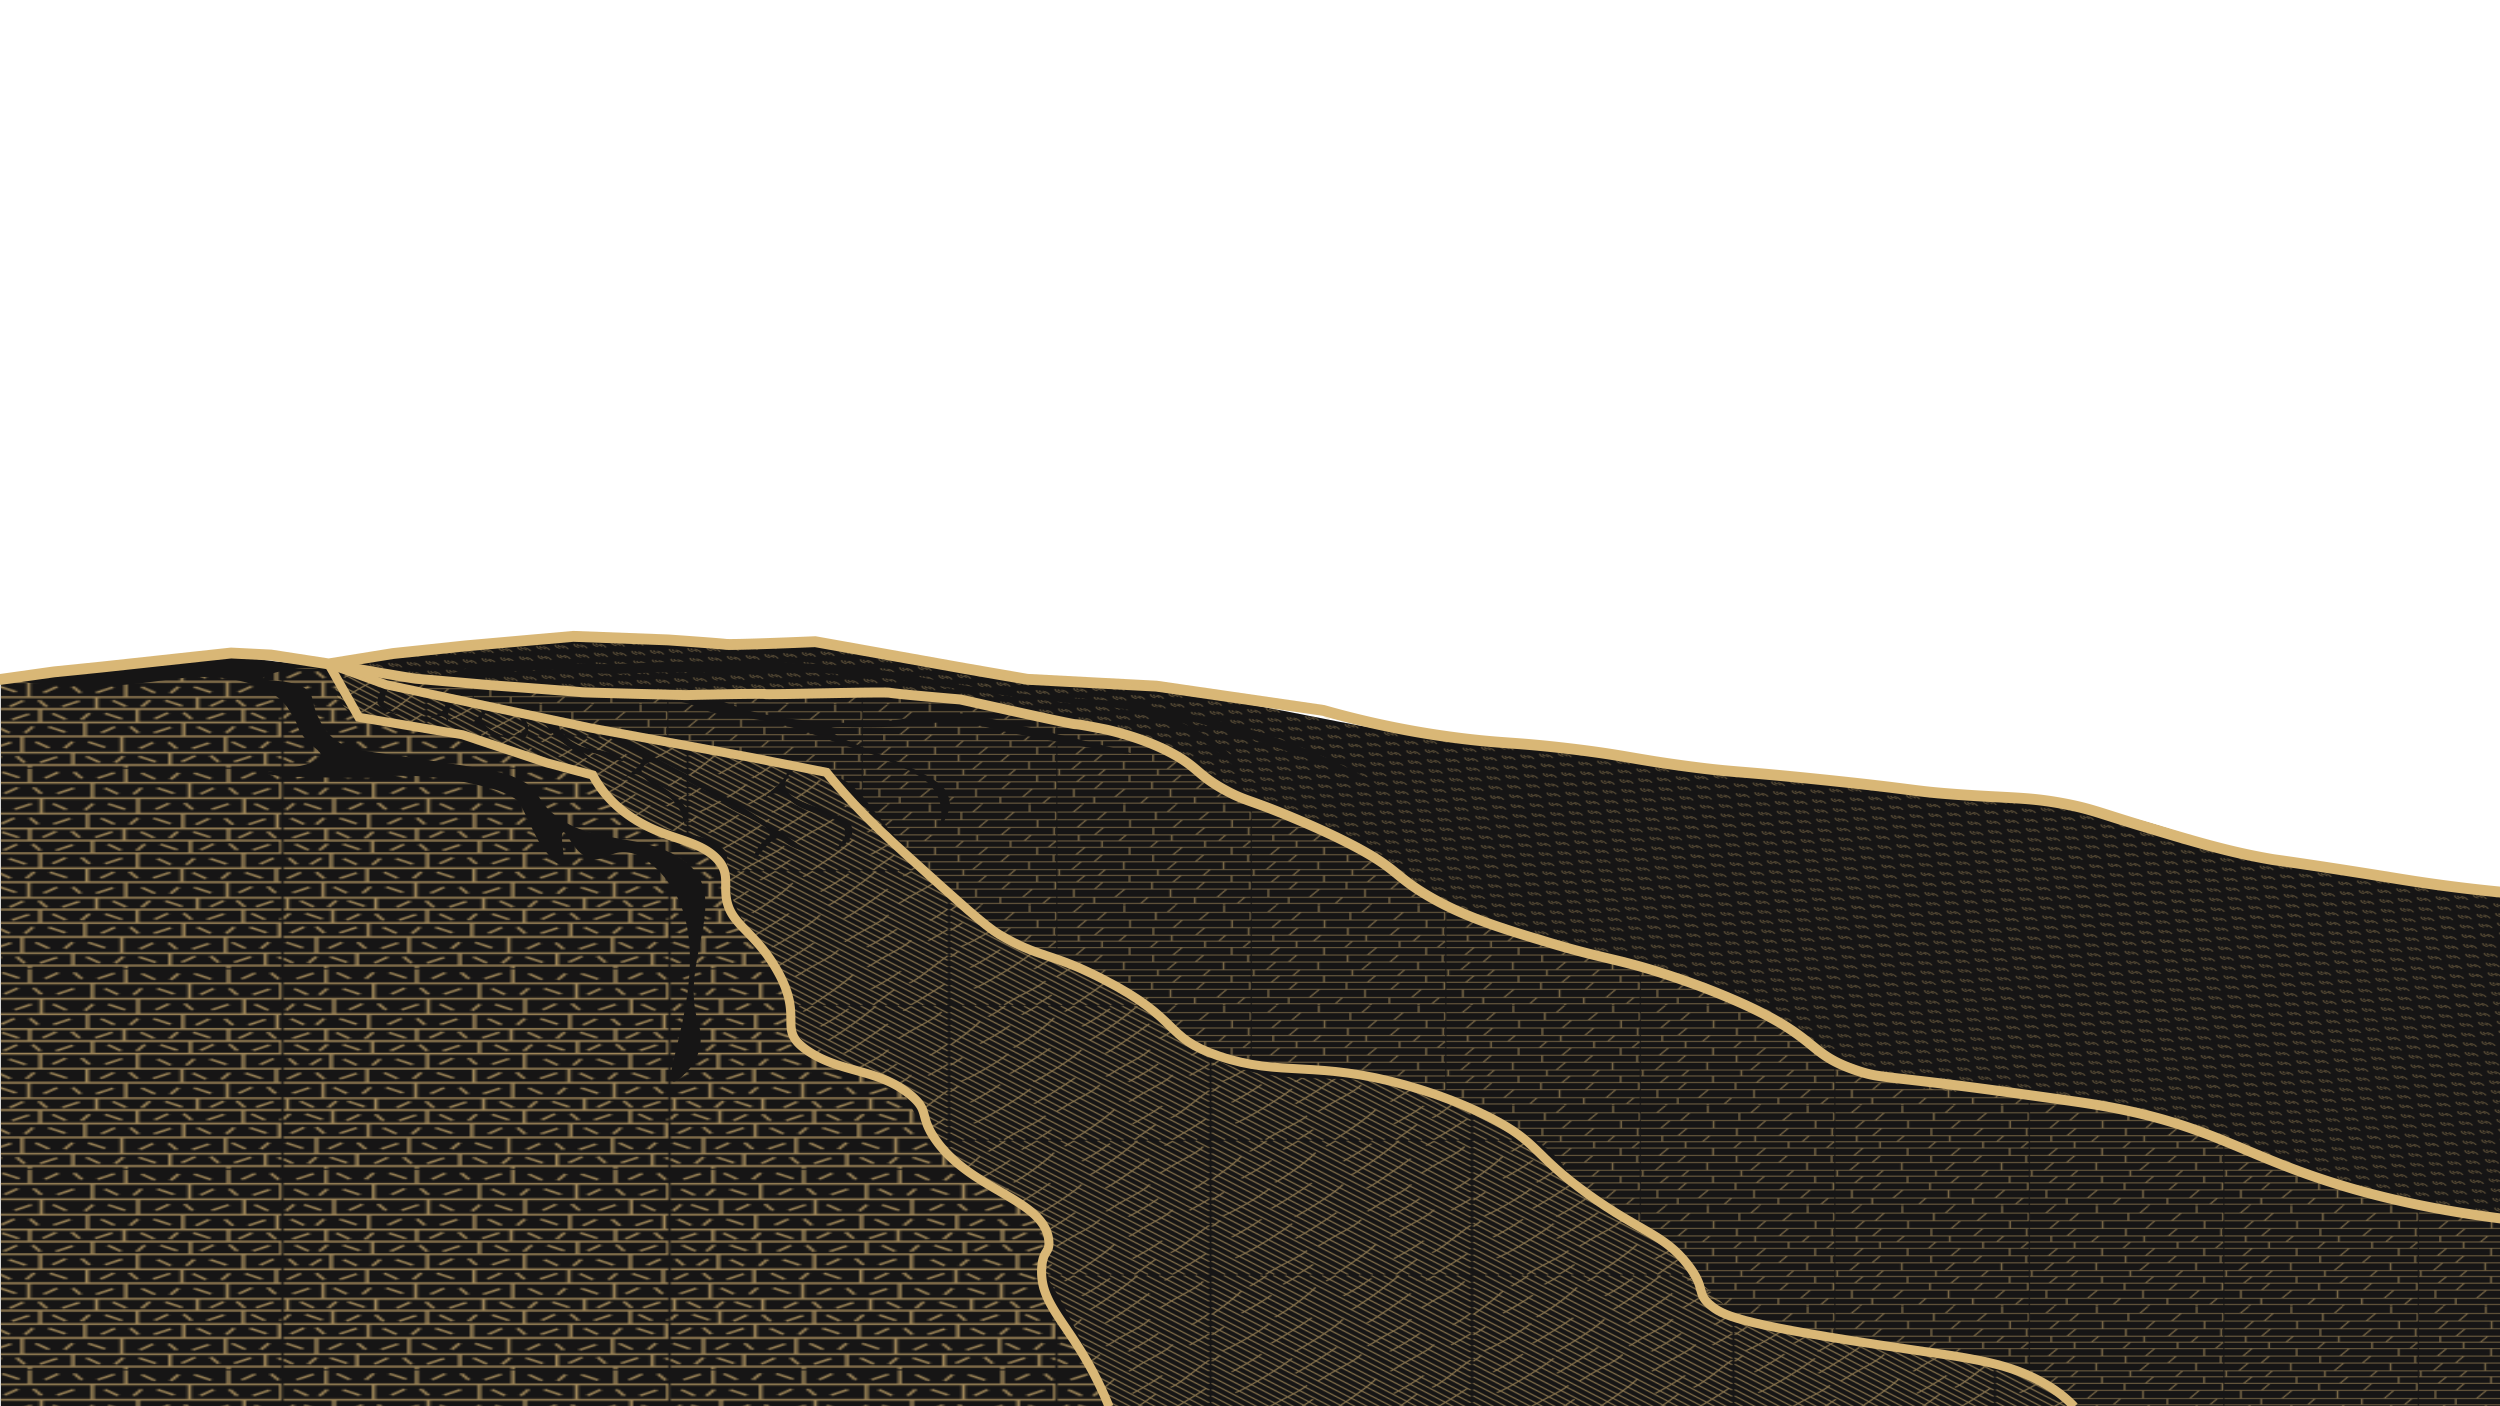 <svg xmlns="http://www.w3.org/2000/svg" xmlns:xlink="http://www.w3.org/1999/xlink" viewBox="0 0 1920 1080"><defs><style>.a,.b,.d,.g,.h,.i{fill:none;}.b,.d,.g,.h,.i{stroke:#d9b776;}.b,.d{stroke-miterlimit:11.34;stroke-width:1.42px;}.c{clip-path:url(#a);}.d{stroke-linecap:square;}.e{clip-path:url(#b);}.f{fill:#161515;}.g,.h,.i{stroke-miterlimit:8.09;}.g{stroke-width:6.96px;}.h{stroke-width:7.65px;}.i{stroke-width:8.35px;}.j{opacity:0.7;fill:url(#c);}.k{opacity:0.6;fill:url(#d);}.l{opacity:0.5;fill:url(#e);}.m{opacity:0.4;fill:url(#f);}</style><clipPath id="a"><rect class="a" width="153.43" height="153.43"/></clipPath><clipPath id="b"><rect class="a" x="30.11" width="1920" height="1080"/></clipPath><pattern id="c" width="153.43" height="153.43" patternTransform="translate(545.26 744.55) scale(1.93 1)" patternUnits="userSpaceOnUse" viewBox="0 0 153.43 153.43"><rect class="a" width="153.43" height="153.43"/><g class="c"><path class="b" d="M153.43,10.63H0M153.43,22.46H0M153.43,34.33H0m153.6,84H0M153.43,129H0M153.43,45.73H0M153.43,55H0m153.43,9.71H0M153.43,76.22H0M153.43,87H0m153.6,11.9H0M153.43,108H0m153.43,43H0M16.8,10.63V0M52.94,10.63V0M91.2,10.63V0M132,10.63V0M16.8,153.43V151m36.14,2.41V151m38.26,2.41V151M132,153.43V151M35.72,22.43v-12m42.16,12v-12m38.62,12v-12m36.36,12v-12M20,34.3V22.82M57.51,34.3V22.82M96,34.3V22.82M138.3,34.3V22.82M113.85,45.64V34.3M75.93,45.64V34.3M33.77,45.64V34.3M151.41,45.64V34.3M132,55V45.64M90.5,55V45.64M52.94,55V45.64M16.8,55V45.64M35.36,64.7V55M77.88,64.7V55m39,9.71V55M153,64.7V55M18.89,76.18V64.7M57.15,76.18V64.7M95.78,76.18V64.7m42.16,11.48V64.7M113.49,87V76.36M75.72,87V76.36M33.2,87V76.36M151,87V76.36M15.66,98.86V87.13M52.51,98.86V87.13M91.13,98.86V87.13m40.4,11.73V87.13M119.62,108V99m-40.11,9V99m-42.87,9V99m-35.2,9V99m18.07,19.24v-10.1m37.56,10.1v-10.1m38.62,10.1v-10.1m42.17,10.1v-10.1m-23.67,20.9V118.42M74.86,129.08V118.42M33.61,129.08V118.42m118.7,10.66V118.42m1.12,23.07H0m29.18,9.74v-9.82m40.93,9.82v-9.82m38.62,9.82v-9.82m37.92,9.82v-9.82M13,141.41V129.08m36.85,12.33V129.08m39.68,12.33V129.08m41.28,12.33V129.08M26,30.93l5.32-4.6m6.2-.18,3.19,5m6.2-.18,6.73-4.25m49.43,4.25,5.32-4.6m6.2-.18,3.18,5m7.62-.18,6.74-4.25m-13.11,16L124.37,38m6.2-.18,3.19,5m6.2-.17,6.73-4.26M41.46,42.27l5.31-4.6m6.2-.18,3.19,5m6.2-.18L69.09,38m-11,14.53,5.32-4.61m6.2-.18,3.18,5M79,52.55l6.73-4.25M17.89,137.76l5.32-4.6m6.2-.18,3.19,5m6.2-.18,6.73-4.25m-9.39,15.42,5.32-4.61m6.2-.18,3.19,5m6.2-.17,6.73-4.26m49.61,3.72,5.31-4.6m6.2-.18,3.19,5m6.2-.18,6.73-4.25m-39-10.63-5.32,4.61m11.52-4.79,3.19,5m6.2-.18,6.73-4.25m-42.87-7.8,5.31-4.61m6.2-.17,3.19,5m6.2-.18,6.73-4.25m-106.3,3.9,5.32-4.61m8,4.78-3.19-5m9.39,4.79,6.74-4.26M25,116l5.32-4.6m6.2-.18,3.19,5m6.2-.18,6.73-4.25m50,3.72,5.31-4.61m6.2-.17,3.19,5m6.2-.18,6.74-4.25m-5.5-5.49,5.32-4.61m8.4,4.78-3.19-5m7.69,4.79,6.73-4.25m-99.36,0L45,106.05m14.7.18-3.18-5m9.39,4.78,6.73-4.25M58.46,95.42l5.32-4.6m6.2-.18,3.19,5m6.2-.18,6.73-4.25m-5-7.44,5.32-4.61m9.39,4.79-3.19-5m9.39,4.78,6.73-4.25M1.42,84.08l5.31-4.6m9.39,4.78-3.19-5m16.13.53-6.74,4.25M10.63,73.35l4.25-4.86M3.54,95.07l6.74-4.25M42.52,62.47l5.31-4.61M54,57.69l3.18,5m6.21-.18,6.73-4.25M62,72.74l5.31-4.6m6.2-.18,3.19,5m6.2-.18,6.74-4.25m31.18-6.38,5.31-4.6m6.2-.18,3.19,5m6.2-.18,6.73-4.25M3.54,52.9l6.74-4.25M42.87,18.89l5.32-4.61m6.2-.18,3.19,5m6.2-.17,6.73-4.26m50.32,4.61,5.31-4.61m6.2-.17,3.19,5m6.2-.18L148.46,15M59,7.07l5.31-4.61m6.2-.18,3.19,5m6.2-.17,6.73-4.26m56-.17-5.32,4.6m11.52-4.78,3.19,5M5.14,7.07l6.73-4.26M147.76,31.29l-5.32-4.61M.89,31.46l3.19-5m4.07.18,6.74,4.25m47.3-4.25,5.31,4.61m7.44.35,3.19-5m6,.18,6.74,4.25M8.1,42.45,2.79,37.84m10.1,4.79,3.19-5m6.2.17L29,42.09m52.31-4.25,5.31,4.61m6.2.18,3.19-5m6.2.17L109,42.09M97.09,48.3l5.31,4.6m6.2.18,3.19-5m6.2.18,6.73,4.25M89.29,62.47,84,57.86m11.51,4.79,3.19-5m6.2.17,6.73,4.25M20.91,48.47l5.31,4.61m6.2.18,3.19-5m6.2.17,6.73,4.25m-44,5,5.31,4.6m4.36.18,3.19-5M30.3,61.94l-6.74-4.25m.18,11.16,5.32,4.6m6.2.18,3.18-5M51.38,73.1l-6.73-4.25M40,79.3l5.31,4.61m6.21.17,3.18-5m12.94,4.43L60.94,79.3M19.84,90.64l5.32,4.6m6.2.18,3.19-5m12.93,4.43-6.73-4.25M6.59,101.27l5.32,4.6m5.82.18,3.19-5m4.59.18,6.73,4.25M97.44,91l5.32,4.61m6.2.18,3.19-5m6.2.17,6.73,4.25m-2-11-5.32-4.61m11.52,4.79,3.19-5m6.2.17,6.73,4.26M109,73.45l-5.32-4.6m11.52,4.78,3.19-5m12.93,4.43-6.73-4.25m-38.62,32.6,5.31,4.6m6.2.18,3.19-5m6.2.18,6.73,4.25M62,111.37l5.31,4.6m6.2.18,3.19-5m12.94,4.43-6.74-4.25M-.71,115.8l3.19-5m6.2.18,6.73,4.25m24.1,6.38,5.31,4.61m6.2.18,3.19-5m6.2.18,6.74,4.25m52.44-4.25,5.31,4.61m6.2.18,3.19-5m6.2.18,6.73,4.25m-91.94,7.44,5.31,4.61m6.2.18,3.19-5m6.2.17,6.73,4.26m-7.44,6.91,5.32,4.6m6.2.18,3.19-5m6.2.18,6.73,4.25M-1.7,144.32l5.31,4.61m6.2.17,3.19-5m5.5.18,6.73,4.25M.89,133.16l6.73,4.25M102.76,7.77l-5.32-4.6M109,8l3.19-5m6.2.18,6.73,4.25m-104-5L26.4,7.07m6.2.17,3.19-5m6.2.18,6.73,4.25m-44.5,8.1,5.31,4.61m4.64.17,3.19-5M30.3,19.06l-6.74-4.25m64.49,4.43-5.31-4.61m11.51,4.79,3.19-5m12.93,4.43-6.73-4.26M144.57,73.1l5.31-4.61M2,68.32l3.19,5M136.06,95.07l5.32-4.61m6.2-.18,3.19,5M136.06,52.9l5.32-4.6m6.2-.18,3.19,5M141.2,111l5.32,4.61m9.39-4.79-3.19,5m-1,28.52,5.32,4.61m-23.63-15.77,5.31,4.6m6.2.18,3.19-5"/></g></pattern><pattern id="d" width="206.1" height="206.1" patternTransform="translate(759.45 772.43) scale(0.97 0.5)" patternUnits="userSpaceOnUse" viewBox="0 0 206.1 206.1"><rect class="a" width="206.1" height="206.1"/><path class="d" d="M1,59.74C10,47.48,20.2,32,23.8,24.36M43.58,1A151.17,151.17,0,0,1,31.13,16.27m51.2,2.84C76.66,31.15,58.94,56,51.15,63.75M104,68.15c-5.66,12-29.29,40.57-37.08,48.36M148.21,1c-8.54,14.86-29.82,44.4-36.77,51.35M46,74.28c-7,11.35-27.31,34-35.93,40.93m-3.19,8A101.62,101.62,0,0,1,1,131.55M98.05,1a95,95,0,0,1-6.5,7.32M63.74,128.14c-6.23,10.15-32.85,42.91-44,51.83m98.74-57.87c-4.45,9.45-18.89,22.2-27.57,33-2.37,2.95-4.51,5.42-6.18,7.1M158.1,68c-4.46,9.46-18.9,22.2-27.57,33a91,91,0,0,1-6.19,7.1m51.83-1.28c-4.45,9.46-18.9,22.2-27.57,33a91,91,0,0,1-6.19,7.1m57.85-137c-4.45,9.46-18.89,22.2-27.56,33-2.38,3-4.52,5.41-6.19,7.09M205.1,59c-5.37,7.35-10.34,13.66-13.29,16.6m13.29,55.24-.06.07c-9,11.87-22.69,35.37-29.62,40.91m-99.94-2.32C72,176.83,51.19,195,43.73,205.1m119.21-22.76c-1,2.18-13.8,19.22-15.93,22.69l0,.07m-16.54-45.89c-4.7,9.56-21.6,33-32.23,45.88m104.51-31.26c-4.63,6.38-17.13,21.4-25.91,31.27M68.69,1c-1.44,1.67-2.9,3.33-4.36,5m-4.58,5-2.33,2.45M64.33,6c-1.55,1.72-3.08,3.39-4.58,5M171.84,6.28l-1,1m5.54-6c-1.71,1.91-3.25,3.59-4.57,5M9.54,80.09c-.93,1.29-2,2.67-3.07,4.07M2.21,89.47,1,90.92m5.47-6.76q-2,2.58-4.26,5.31m58.26.15c-1.49,1.8-3,3.54-4.37,5.2m0,0c-1.63,1.93-3.19,3.74-4.6,5.32M73.34,73.61c-1.29,1.65-2.68,3.42-4.14,5.25m-4.34,5.4c-1.46,1.8-2.94,3.6-4.39,5.36M69.2,78.86l-4.34,5.4M79.22,65.85c-.43.6-1,1.29-1.5,2m0,0c-1.22,1.63-2.71,3.57-4.38,5.72M51.5,100.14c-1.25,1.4-2.39,2.64-3.37,3.65m72.32-90.44q-2.08,2.7-4.32,5.43m-4.45,5.29c-1.52,1.76-3.06,3.48-4.61,5.13m9.06-10.42c-1.45,1.78-2.94,3.55-4.45,5.29m-4.61,5.13c-.61.66-1.22,1.32-1.83,1.95M126.53,5.26c-.6.83-1.24,1.69-1.87,2.55m0,0c-1.33,1.79-2.74,3.65-4.21,5.54M205.1,90.29q-1.74,2.07-3.55,4.17m-9.24,10.24-1.9,2m11.14-12.23c-1.5,1.74-3,3.47-4.56,5.17m0,0c-1.58,1.75-3.15,3.44-4.68,5.07m-147.79-70c-1.4,1.81-2.91,3.7-4.49,5.62m0,0c-1.39,1.68-2.83,3.38-4.3,5.09M47.28,31c-.85,1.17-1.79,2.41-2.76,3.67M31.16,50.56C29.57,52.32,28,54,26.48,55.63m9.25-10.24c-1.52,1.74-3,3.48-4.57,5.17m-4.68,5.07-1.9,2M148.34,41.24c-1.32,1.82-2.7,3.7-4.11,5.63M135.9,58c-1.46,1.92-2.89,3.78-4.24,5.5m20.77-27.94,4-5.56M144.23,46.87c-1.37,1.86-2.76,3.73-4.15,5.6m12.35-16.88c-1.25,1.75-2.63,3.64-4.09,5.65M156.44,30l1.24-1.71m-17.6,24.15c-1.4,1.89-2.81,3.75-4.18,5.56m-4.24,5.5c-1.57,2-3,3.82-4.36,5.39m0,0c-1.26,1.5-2.38,2.79-3.32,3.76m19.88,41.85c-.61.64-1.22,1.3-1.81,1.91m6.4-6.87c-1.55,1.72-3.09,3.37-4.59,5m13.63-15.42c-1.41,1.72-2.89,3.45-4.38,5.18m8.71-10.59c-1.35,1.75-2.8,3.56-4.33,5.41m-4.38,5.18c-1.54,1.78-3.1,3.55-4.66,5.27m16.29-19.73c-.89,1.23-1.88,2.54-2.92,3.87m-13.4,83.87c-1.08,1.16-2.15,2.28-3.19,3.36m21.08-24.45c-1.36,1.81-2.85,3.71-4.44,5.66m6.06-7.82c-.5.69-1.07,1.43-1.62,2.16m-13.25,16c-1.56,1.74-3.11,3.46-4.64,5.1m9.18-10.3c-1.49,1.74-3,3.48-4.54,5.2m8.81-10.33q-2.06,2.54-4.27,5.13M19.2,145.44c-.81.86-1.62,1.72-2.41,2.53m11.55-12.7c-1.53,1.78-3.09,3.54-4.65,5.27m0,0c-1.51,1.69-3,3.33-4.49,4.9M32.79,130q-2.16,2.63-4.45,5.3m11.14-13.9c-.72,1-1.48,2-2.3,3.07m0,0c-1.35,1.77-2.84,3.63-4.39,5.52m47.47,60.9c-.83,1.14-1.73,2.34-2.68,3.56m-4.16,5.22C72,201.4,70.5,203.17,69,205m8.62-10.52c-1.29,1.69-2.7,3.44-4.16,5.22m-3.78-52.32c-.89,1-1.72,1.9-2.45,2.65m11.37-13c-1.54,1.85-3,3.63-4.45,5.29M83,131.59c-1.47,1.81-2.94,3.61-4.39,5.35m20.3-25.71c-.79,1.09-1.82,2.47-3,4m-21.74,27c-1.62,1.9-3.12,3.61-4.47,5.11m17.74-21.25c-1.45,1.81-2.93,3.66-4.43,5.5m8.65-10.84c-1.33,1.71-2.75,3.5-4.22,5.34m8.47-10.83c-1.25,1.64-2.69,3.5-4.25,5.49M40,40.3,1,1.27m39,39L73.34,73.61m0,0,88.53,88.53m42.95,43-42.95-43m-4.27,5.13,37.83,37.83M69.2,78.86,35.73,45.39M69.2,78.86l88.4,88.41M1,10.66,35.72,45.39m150,159.71-32.63-32.63M1,20.41,31.16,50.56m33.7,33.7-33.7-33.7m64.69,64.7-31-31m88.2,88.21L95.85,115.26M26.48,55.63l34,34M91.6,120.75,60.47,89.62m87.95,87.95,27.52,27.53m-27.52-27.53L91.6,120.75M26.48,55.63,1,30.15m86.38,95.94L56.1,94.82M1,39.72l55.1,55.1m31.28,31.27,79,79M83,131.59,51.5,100.14M83,131.59l73.51,73.51m-105-105L1,49.64m77.56,87.3L1,59.39m77.56,77.55,68.15,68.16M74.1,142.23,137,205.1M74.1,142.23,1,69.13m5.46,15L1,78.7m5.47,5.46,63.17,63.17M127.4,205.1,69.64,147.33M37.18,124.44l-35-35m0,0L1,88.26m36.18,36.18,80.65,80.66M32.79,130l75.12,75.13M32.79,130,1,98.19M98.17,205.1,28.34,135.27m0,0L1,107.93m22.69,32.61,53.89,53.89M88.25,205.1,77.58,194.43M23.69,140.54,1,117.85m72.42,81.8L19.2,145.44m0,0L1,127.24m72.42,72.41,5.44,5.45M1,137l68,68m-9.78.15L1,146.91m0,9.56L49.62,205.1m-9.74,0L1,166.22M30.14,205.1,1,176M20.39,205.1,1,185.7m9.65,19.4L1,195.45M195.27,1l9.83,9.83M186.05,1l19,19.05M176.4,1.28,205.1,30M171.84,6.28,166.57,1M205.1,39.53,171.84,6.28M205.1,49.45,156.64,1M146.9,1l58.2,58.2m0,9.74L137.16,1m-9.75,0,29,29M205.1,78.69,156.44,30M205.1,88.25,152.43,35.59m0,0L124.66,7.81m0,0L117.85,1M108.1,1l12.35,12.35m27.89,27.89L120.45,13.35m81.1,81.11L148.34,41.24M205.1,98l-3.54-3.54M116.14,18.78l28.09,28.09M197,99.63l8.11,8.11m-89-89L98.36,1m45.87,45.87L197,99.63M111.68,24.07,88.61,1m23.07,23.07,28.4,28.4m65,65L192.31,104.7m0,0L140.08,52.47M78.87,1l28.2,28.2M135.9,58l69.2,69.2M135.9,58,107.07,29.2M69.12,1l62.54,62.53M161.82,93.7,131.66,63.53M161.82,93.7,205.1,137m-77.8-68-63-63m0,0L59.38,1m98.11,98.11,47.61,47.61M157.49,99.11,127.3,68.92m25.81,35.38L59.75,10.94m0,0L49.81,1m103.3,103.29,52,52m-56.65-46.72,56.65,56.65M39.89,1,148.45,109.56m-4.59,5,61.24,61.24m-61.24-61.24L30.33,1M205.1,185.52,20.58,1M44.52,34.68,10.84,1M205.1,195.26l-38.79-38.78M77.72,67.89l88.6,88.59M77.72,67.89,44.52,34.68"/></pattern><pattern id="e" width="153.43" height="153.43" patternTransform="translate(842.22 772.34) scale(0.97 0.5)" patternUnits="userSpaceOnUse" viewBox="0 0 153.43 153.43"><rect class="a" width="153.43" height="153.43"/><path class="b" d="M152.86,10.63h.57m-100.49,0H77.88m54.08,0h20.9m-99.92,0H38.62M0,10.63H12.54m119.42,0H87m-74.41,0H38.62m48.33,0H77.88M0,22.46H153.43m-2,11.87h2m-2,0H116.66m0,0H75.93M0,34.33H75.93m15.51,83.94H57.07m0,0H35.9m80.61,0H91.44m46.42,0H116.51m-80.61,0H15.26M0,118.27H15.26m138.16,0H137.86M74.86,129H110m-35.14,0H29.43m122.89,0H110m43.43,0h-1.11M0,129H29.43M90.5,45.73H16.8m73.7,0h42.72m20.21,0H133.22M0,45.73H16.8M0,55H35.36m44.12,0h37.38M153,55h.45M153,55H116.86M35.37,55H79.48m74,9.7H137.94m-80.78,0h80.78M0,64.73H57.16M0,76.22H153.43M0,87H153.43M0,98.89H153.43M0,108H153.43m-10.93,43H132m10.54,0h10.93m-124.25,0H20.73m32.21,0H29.19m102.76,0H108.73m-42.77,0h-13m13,0H94.79m0,0h13.94M0,151.05H20.73M12.54,10.63,19.2,0M52.94,10.63V0M93.38,0,87,10.63m45,0V0M31.47,22.43l7.15-11.8m39.26-.18v.18m0,11.8V10.63m41.71.18-7.34,11.62m40.61,0V10.63m0,0v-.18M23,22.5,15.7,34.3M57.51,22.82V34.3M98.86,22.5,91.7,34.3m46.6-11.48V34.3m-21.64,0L109.6,45.64m7.06-11.31.09-.14m-40.82.11v0m0,11.31V34.33m-39.43,0-7,11.27M151.41,34.33V45.64m0-11.31v0M127.7,55l5.52-9.26m0,0v0m-42.72,0V55m0-9.35v.09m-36.11.16L48.69,55M16.8,45.64v.09m0,9.26V45.73m18.56,19V55m0,0v0M73.63,64.7,79.48,55m.07-.11-.07.11m37.38,0v0m0,9.67V55M153,55l-6.11,9.64M153,55l0,0M21.79,64.84,14.64,76.18m42.52,0V64.73m0,0v0M91.53,76.18l7.15-11.34m39.26-.14v0m0,11.45V64.73M109.24,87l6.45-10.59m-40,0V87M35.43,76.36,29,87M151,76.36V87M18.6,87.34,11.41,98.86m41.1-11.73V98.86m34.37,0,7.37-11.69m37.28,0V98.86m-10.7.18-5.46,9M79.51,99v9M37.74,99.21,32.39,108M1.44,99v9m20.35.07-6.53,10.2m41.81-10.1v10.1m34.37,0,6.35-10.2m40.07.1v10.1m-21.35,0L110,129m6.58-10.81-.07.1m-6.57,10.81.06-.1m-35.14.1V129m0-10.56V129m-45.5.1.07-.1m6.47-10.7L29.43,129M36,118.17l-.06.1m116.42,10.81V129m0-10.56V129m-3.92,12.5H108.73m-37,0h37m-37,0H29.19m119.21,0h5M0,141.48H29.19m0-.07v.07m0,9.57v.18m0-.18v-9.57m42.5,0,.06-.1M66,151.05l5.72-9.57M66,151.05l-.1.18m42.87,0v-.18m0-9.64v.07m0,9.57v-9.57m39.67,0,.06-.1m-6,9.67,5.9-9.57m-5.9,9.57-.11.18M13,129.08v12.33m32.6,0,7.59-12.08m36.34,12.08V129.08m37,12.33,7.42-12.26m-81,24.28v-2.38m79,2.38v-2.38M19.23,153.43l1.5-2.38m.18-.28-.18.28m74.06,0-1.43,2.38m1.43-2.38.17-.28"/></pattern><pattern id="f" width="140.91" height="140.91" patternTransform="matrix(0.46, -0.29, 0.56, 0.24, 1230.22, 767.52)" patternUnits="userSpaceOnUse" viewBox="0 0 140.91 140.91"><rect class="a" width="140.91" height="140.91"/><path class="b" d="M7.22,4.8C5.63,5.5,4.56,6.39,5.8,8.69s1.07,3.19-.17,4.61M3.14,10.47c-1.59-4.79.18-7.09,2.49-8.86m2.48,6.2c1.06,1.59,1.41,7.26-1.24,9.92m12.75,9.92c1.24-1.42,1.42-2.3.18-4.61s-.18-3.19,1.42-3.89m-4.08,5.67c-1.6-4.79.18-7.09,2.48-8.86m2.48,6.2c1.07,1.59,1.42,7.26-1.24,9.92M5.63,41.47c1.24-1.42,1.41-2.31.17-4.61S5.63,33.67,7.22,33M3.14,38.63c-1.59-4.78.18-7.08,2.49-8.85M8.11,36c1.06,1.59,1.41,7.26-1.24,9.92M19.8,55.47c1.24-1.42,1.42-2.31.18-4.61s-.18-3.19,1.41-3.9m-4.07,5.67c-1.6-4.78.17-7.09,2.48-8.86M22.28,50c1.06,1.6,1.42,7.27-1.24,9.92M5.62,69.64C6.87,68.22,7,67.34,5.8,65s-.18-3.19,1.42-3.9M3.14,66.8C1.55,62,3.32,59.72,5.63,58m2.48,6.2c1.06,1.59,1.41,7.26-1.24,9.92m12.75,9.74c1.24-1.42,1.42-2.3.18-4.6s-.18-3.19,1.42-3.9M17.14,81c-1.6-4.79.18-7.09,2.48-8.86m2.48,6.2c1.07,1.59,1.42,7.26-1.24,9.92M5.62,97.81c1.25-1.42,1.42-2.3.18-4.61S5.62,90,7.22,89.3M3.14,95c-1.59-4.78.18-7.08,2.49-8.86m2.48,6.21c1.06,1.59,1.41,7.26-1.24,9.92m12.75,9.56c1.24-1.41,1.42-2.3.18-4.6s-.18-3.19,1.42-3.9M17.14,109c-1.6-4.78.18-7.09,2.48-8.86m2.48,6.2c1.07,1.59,1.42,7.26-1.24,9.92M5.62,126.15c1.25-1.41,1.42-2.3.18-4.6s-.18-3.19,1.42-3.9m-4.08,5.67c-1.59-4.78.18-7.09,2.49-8.86m2.48,6.2c1.06,1.6,1.41,7.27-1.25,9.92M19.62,140c1.24-1.41,1.42-2.3.18-4.6s-.18-3.19,1.42-3.9m-4.08,5.67c-1.6-4.78.18-7.09,2.48-8.86m2.48,6.2c.7,1.05,1.09,3.87.52,6.43M33.79,13.3C35,11.88,35.21,11,34,8.69S33.79,5.5,35.39,4.8m-4.08,5.67c-1.59-4.79.18-7.09,2.48-8.86m2.49,6.2c1.06,1.59,1.41,7.26-1.25,9.92m12.76,9.92C49,26.23,49.21,25.35,48,23s-.18-3.19,1.41-3.89m-4.07,5.67c-1.6-4.79.18-7.09,2.48-8.86m2.48,6.2c1.07,1.59,1.42,7.26-1.24,9.92M33.79,41.47c1.25-1.42,1.42-2.31.18-4.61s-.18-3.19,1.42-3.89m-4.08,5.66c-1.59-4.78.18-7.08,2.48-8.85M36.28,36c1.06,1.59,1.41,7.26-1.25,9.92M48,55.47c1.24-1.42,1.41-2.31.18-4.61S48,47.67,49.56,47m-4.07,5.67c-1.6-4.78.17-7.09,2.48-8.86M50.45,50c1.06,1.6,1.42,7.27-1.24,9.92M33.79,69.64C35,68.22,35.21,67.34,34,65s-.18-3.19,1.42-3.9M31.31,66.8c-1.59-4.78.18-7.08,2.48-8.85m2.49,6.2c1.06,1.59,1.41,7.26-1.25,9.92m12.76,9.74c1.24-1.42,1.42-2.3.18-4.6s-.18-3.19,1.42-3.9M45.31,81c-1.6-4.79.18-7.09,2.48-8.86m2.48,6.2c1.07,1.59,1.42,7.26-1.24,9.92M33.79,97.81c1.24-1.42,1.42-2.3.18-4.61s-.18-3.19,1.42-3.9M31.31,95c-1.59-4.78.18-7.08,2.48-8.86m2.49,6.21c1.06,1.59,1.41,7.26-1.25,9.92m12.76,9.56c1.24-1.41,1.42-2.3.18-4.6s-.18-3.19,1.42-3.9M45.31,109c-1.6-4.78.18-7.09,2.48-8.86m2.48,6.2c1.07,1.59,1.42,7.26-1.24,9.92m-15.24,9.92c1.24-1.41,1.42-2.3.18-4.6s-.18-3.19,1.42-3.9m-4.08,5.67c-1.59-4.78.18-7.09,2.48-8.86m2.48,6.2c1.07,1.6,1.42,7.27-1.24,9.92M47.79,140c1.24-1.41,1.42-2.3.18-4.6s-.18-3.19,1.41-3.9m-4.07,5.67c-1.6-4.78.18-7.09,2.48-8.86m2.3,6.2c.7,1.05,1.09,3.87.53,6.43M61.79,13.3C63,11.88,63.2,11,62,8.69S61.79,5.5,63.38,4.8m-4.07,5.67c-1.6-4.79.17-7.09,2.48-8.86m2.48,6.2c1.06,1.59,1.42,7.26-1.24,9.92m12.75,9.92C77,26.23,77.2,25.35,76,23s-.18-3.19,1.42-3.89M73.3,24.82c-1.59-4.79.18-7.09,2.48-8.86m2.48,6.2c1.07,1.59,1.42,7.26-1.24,9.92M61.79,41.47c1.24-1.42,1.41-2.31.18-4.61s-.18-3.19,1.41-3.89m-4.07,5.66c-1.6-4.78.17-7.08,2.48-8.85M64.27,36c1.06,1.59,1.42,7.26-1.24,9.92M76,55.47c1.24-1.42,1.42-2.31.18-4.61S76,47.67,77.56,47m-4.08,5.67c-1.6-4.78.18-7.09,2.48-8.86M78.44,50c1.06,1.6,1.42,7.27-1.24,9.92M61.79,69.64C63,68.22,63.2,67.34,62,65s-.17-3.19,1.42-3.9M59.31,66.8c-1.6-4.78.17-7.08,2.48-8.85m2.48,6.2c1.06,1.59,1.42,7.26-1.24,9.92m12.75,9.74c1.24-1.42,1.42-2.3.18-4.6s-.18-3.19,1.42-3.9M73.3,81c-1.59-4.79.18-7.09,2.48-8.86m2.48,6.2c1.07,1.59,1.42,7.26-1.24,9.92M61.79,97.81c1.24-1.42,1.41-2.3.17-4.61s-.17-3.19,1.42-3.9M59.31,95c-1.6-4.78.17-7.08,2.48-8.86m2.48,6.21c1.06,1.59,1.42,7.26-1.24,9.92m12.75,9.56c1.24-1.41,1.42-2.3.18-4.6s-.18-3.19,1.42-3.9M73.3,109c-1.59-4.78.18-7.09,2.48-8.86m2.48,6.2c1.07,1.59,1.42,7.26-1.24,9.92m-15.23,9.92c1.24-1.41,1.41-2.3.17-4.6s-.17-3.19,1.42-3.9m-4.07,5.67c-1.6-4.78.17-7.09,2.48-8.86m2.48,6.2c1.06,1.6,1.41,7.27-1.24,9.92M75.78,140c1.24-1.41,1.42-2.3.18-4.6s-.18-3.19,1.42-3.9m-4.08,5.67c-1.59-4.78.18-7.09,2.48-8.86m2.48,6.2c.7,1.05,1.09,3.87.52,6.43M90.07,13.3c1.24-1.42,1.42-2.3.18-4.61S90.07,5.5,91.67,4.8m-4.08,5.67c-1.59-4.79.18-7.09,2.48-8.86m2.49,6.2c1.06,1.59,1.41,7.26-1.25,9.92m12.76,9.92c1.24-1.42,1.42-2.3.18-4.61s-.18-3.19,1.41-3.89m-4.07,5.67c-1.6-4.79.18-7.09,2.48-8.86m2.48,6.2c1.06,1.59,1.42,7.26-1.24,9.92M90.07,41.47c1.24-1.42,1.42-2.31.18-4.61s-.18-3.19,1.42-3.89m-4.08,5.66c-1.59-4.78.18-7.08,2.48-8.85M92.56,36c1.06,1.59,1.41,7.26-1.25,9.92m12.94,9.57c1.24-1.42,1.41-2.31.18-4.61s-.18-3.19,1.41-3.9m-4.07,5.67c-1.6-4.78.17-7.09,2.48-8.86m2.48,6.2c1.06,1.6,1.42,7.27-1.24,9.92M90.07,69.64c1.24-1.42,1.42-2.3.18-4.61s-.18-3.19,1.42-3.9M87.59,66.8C86,62,87.77,59.72,90.07,58m2.49,6.2c1.06,1.59,1.41,7.26-1.25,9.92m12.76,9.74c1.24-1.42,1.42-2.3.18-4.6s-.18-3.19,1.42-3.9M101.59,81c-1.6-4.79.17-7.09,2.48-8.86m2.48,6.2c1.06,1.59,1.42,7.26-1.24,9.92M90.07,97.81c1.24-1.42,1.42-2.3.18-4.61s-.18-3.19,1.42-3.9M87.59,95c-1.59-4.78.18-7.08,2.48-8.86m2.49,6.21c1.06,1.59,1.41,7.26-1.25,9.92m12.76,9.56c1.24-1.41,1.42-2.3.18-4.6s-.18-3.19,1.42-3.9M101.59,109c-1.6-4.78.17-7.09,2.48-8.86m2.48,6.2c1.06,1.59,1.42,7.26-1.24,9.92m-15.24,9.92c1.24-1.41,1.42-2.3.18-4.6s-.18-3.19,1.42-3.9m-4.08,5.67c-1.59-4.78.18-7.09,2.48-8.86m2.48,6.2c1.07,1.6,1.42,7.27-1.24,9.92M104.07,140c1.24-1.41,1.42-2.3.18-4.6s-.18-3.19,1.41-3.9m-4.07,5.67c-1.6-4.78.17-7.09,2.48-8.86m2.48,6.2c.7,1.05,1.09,3.87.52,6.43M118.24,13.3c1.24-1.42,1.42-2.3.18-4.61s-.18-3.19,1.42-3.89m-4.08,5.67c-1.59-4.79.18-7.09,2.48-8.86m2.48,6.2c1.07,1.59,1.42,7.26-1.24,9.92m12.76,9.92c1.24-1.42,1.41-2.3.18-4.61s-.18-3.19,1.41-3.89m-4.07,5.67c-1.6-4.79.18-7.09,2.48-8.86m2.48,6.2c1.06,1.59,1.42,7.26-1.24,9.92m-15.24,9.39c1.24-1.42,1.42-2.31.18-4.61s-.18-3.19,1.42-3.89m-4.08,5.66c-1.59-4.78.18-7.08,2.48-8.85m2.48,6.2c1.07,1.59,1.42,7.26-1.24,9.92m12.94,9.57c1.24-1.42,1.41-2.31.17-4.61s-.17-3.19,1.42-3.9m-4.07,5.67c-1.6-4.78.17-7.09,2.48-8.86M134.9,50c1.06,1.6,1.42,7.27-1.24,9.92m-15.42,9.75c1.24-1.42,1.42-2.3.18-4.61s-.18-3.19,1.42-3.9m-4.08,5.67c-1.59-4.78.18-7.08,2.48-8.85m2.48,6.2c1.07,1.59,1.42,7.26-1.24,9.92m12.76,9.74c1.24-1.42,1.42-2.3.18-4.6s-.18-3.19,1.41-3.9M129.76,81c-1.6-4.79.17-7.09,2.48-8.86m2.48,6.2c1.06,1.59,1.42,7.26-1.24,9.92m-15.24,9.57c1.24-1.42,1.42-2.3.18-4.61s-.18-3.19,1.42-3.9M115.76,95c-1.59-4.78.18-7.08,2.48-8.86m2.48,6.21c1.07,1.59,1.42,7.26-1.24,9.92m12.76,9.56c1.24-1.41,1.42-2.3.18-4.6s-.18-3.19,1.41-3.9M129.76,109c-1.6-4.78.17-7.09,2.48-8.86m2.48,6.2c1.06,1.59,1.42,7.26-1.24,9.92m-15.24,9.92c1.24-1.41,1.42-2.3.18-4.6s-.18-3.19,1.42-3.9m-4.08,5.67c-1.59-4.78.18-7.09,2.48-8.86m2.48,6.2c1.07,1.6,1.42,7.27-1.24,9.92M132.24,140c1.24-1.41,1.41-2.3.18-4.6s-.18-3.19,1.41-3.9m-4.07,5.67c-1.6-4.78.17-7.09,2.48-8.86m2.48,6.2c.7,1.05,1.09,3.87.52,6.43M22.64,0a7.25,7.25,0,0,1-1.78,3.56M50.81,0A7.25,7.25,0,0,1,49,3.56M78.8,0A7.25,7.25,0,0,1,77,3.56M107.08,0a7.15,7.15,0,0,1-1.77,3.56M135.25,0a7.15,7.15,0,0,1-1.77,3.56"/></pattern><symbol id="g" viewBox="0 0 1979.84 1082.74"><g class="e"><path class="f" d="M30.76,521.72c37.05-4.69,68.63-8.38,93-11.13,50.35-5.68,75.74-8.49,86.24-7.12,17.19,2.26,42,7.68,77.66,6.37C312,509,316.47,506,367.39,498.19c46.09-7,69.17-10.57,100.25-11.08,27.95-.46,31.65,2,75.5,4.35,66,3.5,70.35-1.43,113,1.36,54.67,3.57,61.35,12.56,136.12,24.25,45.76,7.15,53.5,5.38,111.61,11.88,121.11,13.53,134.73,26.48,262.66,42,45.56,5.54,30.54,2.28,123.45,12.15,102.16,10.85,116.41,14.37,196.86,22.14,94.52,9.13,91.5,5.87,128.14,12,73.47,12.21,94.36,26.75,158.07,42.46,40,9.86,101.57,21.34,188,24.06v396.62H30.76"/><path class="g" d="M282.46,509.89l23.22,41,79.74,13.42,64.84,21.62,35.05,9.33c12.91,24.06,33.79,36.41,50.52,43.24s32.61,9.45,43.6,19.81c10.4,9.8,7.42,18,8.18,28.31,1.7,23.25,20,26,38.15,56.61,23.64,39.79-.48,46.53,24.53,63.68,25.19,17.27,54.35,13.67,79,34,15.17,12.47,6.41,15.69,19.08,34,27.61,39.83,84.08,46,87.21,77.83,1,9.86-4.67,7.07-5.45,21.23-1.32,23.81,14.32,37.09,32.7,67.93a273.68,273.68,0,0,1,19.08,38.57"/><path class="g" d="M282.46,509.89l44.25,16,156.85,33.18,122.69,22.52,58.55,11.58c4.88,6,11.88,14.29,20.92,24,14.15,15.23,26.28,26.42,40.88,39.63,40.32,36.49,60.48,54.73,70.85,60.85,31.72,18.73,38.52,13.31,79,34,62.35,31.8,46.45,44.75,89.94,59.44,47.89,16.18,74.19,2.85,144.43,22.64,11.37,3.21,36.62,10.86,62.69,24.06,39.16,19.84,32.94,28.27,76.3,59.44,40.34,29,58.12,30.61,76.31,53.78,15.4,19.63,5.42,22,19.07,32.55,9.67,7.47,25.22,14.41,149.89,32.55,46.26,6.73,72.53,9.91,98.11,22.65,15.38,7.65,24.58,15.81,30,21.58"/><path class="h" d="M282.46,509.89s64.79,11.25,67.27,11.41,57.93,5,57.93,5,67.85,5,69.09,5.3S557,533.85,557,533.85s58.86-1.45,60.72-.81,91.39-1.93,95.73-1,54.21,5.15,54.21,5.15,85.51,19.14,88.3,19,24.78,4.34,24.78,4.34c16.73,4,34.47,9.84,50.26,18.46,19.9,10.87,18.89,16.49,40.88,28.3,14.79,8,18,6.88,49,19.82,8.84,3.68,31.61,13.21,51.78,24.06,29.88,16.06,28.69,21.37,51.78,35.38,29,17.56,59.7,26.74,98.11,38.21,41.33,12.34,52,11.72,92.66,25.47a561.54,561.54,0,0,1,54.5,21.23c58.76,26.91,48.18,38,87.21,50.95,18.74,6.2,19.71,3.15,119.91,17,36.73,5.08,55.1,7.61,68.13,9.91,84,14.82,106.7,37.77,182.59,60.86,29,8.82,72.87,19.82,133.54,26.89"/><path class="i" d="M.58,526l71-10,36.55-3.7,99.45-10.78,30.68,1.55,44.25,6.83,49.51-8L388.05,496l82.36-7.28,72.73,2.73s39,2.73,44.25,3.41,68.79-2.05,68.79-2.05L770.53,513.3l48.63,8.42,99,5.23,128.37,18.66a700.56,700.56,0,0,0,110.63,22.08c29.19,3.41,36.52,2.43,76.31,7.07,45.06,5.27,49.92,8.22,95.38,14.16,35.36,4.62,31.8,2.75,100.84,9.9,74,7.67,67.18,8.68,103.56,11.33,42.16,3.06,54.34,1.93,81.75,7.07,21.25,4,27.37,7.2,60,17,40.92,12.29,66.19,19.89,98.11,25.48,5.53,1,1.64.19,25.89,3.8,42.35,6.3,66.67,10.45,82.52,12.92,22.55,3.52,55.51,8,98,11.23"/><path class="j" d="M30.75,521.72c48.62,7.19,84.65,5.73,109.19,2.81,21.87-2.6,46.44-7.76,72.22-2.12,4,.87,18.49,4,29.29,11.67,6.91,4.88,10,9.95,13.63,15.93,4.19,6.88,2.55,7.13,6.13,12.73,7.56,11.83,16.68,13.59,15,18-3.32,8.77-41.3,10.35-40.88,13.09.28,1.82,17.53,3.39,77.67,3.54A233.15,233.15,0,0,1,349.78,596s5.12.21,12.71,1A240.11,240.11,0,0,1,390,601.31c14.76,3.28,28.83,6.41,37.47,13.44,1.59,1.29,4.05,6.36,8.92,16.45,5.33,11,6.86,14.62,10.84,20,1.31,1.76,9.8,13.21,13.63,12.73,5.36-.67-1.86-24.39,2-24.76,3.55-.34,8.59,19.37,23.85,20.52,8.53.64,12.63-5.11,21.8-5.31,19.05-.42,35.36,23.67,36.79,25.83,37.06,56.08-9.22,148.77,2,150.37,2.68.38,7.43-4.55,9.54-6.73,16.47-17,10.6-34.83,9.54-38.21-16.62-52.81,34.49-104.07-21.8-130.91C515.09,640.65,484.78,647,458,627.37c-17.56-12.88-11.41-21.6-33.24-30.66-11.21-4.65-30.79-7.65-69.5-13.45-45.29-6.78-55.62-7-65.4-13.44-10.49-6.91-14.72-17.27-16.81-22.39-4.16-10.2-1.55-14.45-9.08-19-11.73-7.09-31.62-5-32-7.43-.53-3.17,32.31-11.72,49.05-5.66,18.74,6.78,1,26.71,24.71,35.51,6.58,2.44,10.81,2.26,25,4.2a399.43,399.43,0,0,1,63.42,14.07c43.89,7.22,68.6,18,82.95,26.45,25.71,15,24.41,25.9,58.81,42.89,24.3,12,32.59,10.36,43.6,19.81,16.17,13.87,5.21,23.3,13.07,44.5,7.37,19.9,19.13,17.31,33.26,40.42,21,34.3-.92,46.57,24.53,63.68,20.09,13.51,36.48,7.72,61.63,23.32,21.4,13.28,10.82,18.28,36.48,44.61,20,20.5,46.63,38.24,48,39.12,19,12.54,25.48,14.07,31.65,22.27,9.92,13.18,2.44,21.48,2.15,37.68-.1,5.29.59,10.49,20.32,48.64,7.94,15.35,18.41,35,31.46,57.86H30.75Z"/><path class="k" d="M881.94,1080.36c-4.84-12.86-9.64-24.34-14-34.23-6-13.51-11-23.64-14.31-30.25-4.41-8.85-6.61-13.27-10.22-19.63-7.79-13.73-8.54-12.63-9.72-16.73-3.3-11.5,4.52-13.62,1.94-26.89a40.92,40.92,0,0,0-7.6-16.45c-1.23-1.62-5.87-7.57-16.3-15-10.26-7.33-18.52-10.69-25.64-14.45-15.26-8.06-21.65-16-33.12-30.39-20.47-25.59-8.75-28.61-24.3-39-18.84-12.61-34.58-7.22-61.34-22.49-5-2.85-22.16-13.16-30-28.79-5.15-10.27-1.16-12.6-3.39-24.77-3.83-20.82-17-22.21-33.4-54.49-5.72-11.3-9.61-19-11.47-30.1-2.71-16.12,2.38-18.41-3.51-24.74-11.93-12.8-39.49-10.59-66.07-22.68-11.84-5.39-26.9-15.16-34.14-34-11.57-2.84-28.93-7.36-49.17-13.72-32.5-10.2-32.15-12.5-50.72-17.23-41.36-10.51-60.28-3.49-79.74-13.42-19.74-10.08-22.23-28.71-12.62-32,6.55-2.22,22.5,1.4,27.37,7,5.14,5.88-4.64,11,1.89,17.11,4.56,4.28,13.65,5.83,14.05,5.57s-10.77-3.47-11.75-8.75c-.08-.42,0-.45,1.53-5.71s1.69-5.9,2.81-6.3c3.11-1.13,7.55,1.22,19.29,3.85,13.2,2.95,18.1,2.34,21.56,5.22a5.39,5.39,0,0,1,1.79,6.54c-2.26,5.08-12.53,8-11.94,8.4s6.78-2.65,10.56-1.68,3.08,5.32,3.58,5.31c.9,0-1.53-13.82,6-15.21a33.36,33.36,0,0,1,5.85.42c6.51.69,9.9,1,11.69,2.14,2.84,1.84,2.48,4.14,2.39,4.6-.53,2.63-3.78,3-5.45,6.81-.76,1.7-.54,2.63.24,3.36,1,.9,2.51,1.21,4.19,1.68,4.52,1.28,4.36,2.12,9.41,4.15,5.32,2.13,10.87,3.36,11.2,3.11.53-.42-13.17-4.42-18.22-11.24a4.56,4.56,0,0,1-1-2.85c.12-3.83,6.27-7.56,9.71-7.14,1.37.17,1.13.85,2.89,1.77,4.47,2.33,10.59.33,14.94,2.23.73.32,1.78,2.24,3.85,6.08s2.4,4.66,1.56,5.57c-1.77,1.93-7,2.53-6.72,2.92s3.13-.39,4.6.27c2.34,1-.82,4.68-.34,4.78.32.06,2.37-1.54,3.74-3.81,4.56-7.52-3.43-14-.19-15,1.69-.54,4.31,1.06,12.79,3.58,8,11.52,18.38,19.44,26.75,24.67,8.93,5.58,18.27,9.78,18.74,9.55.64-.31-16.1-9.17-13.82-10.59,2.63-1.65,28.33,8.3,30.17,7.06,1-.7-5.24-5-14.65-7.43-5.91-1.52-7-.73-12.6-2.13-10.71-2.69-15.6-7.84-17.65-10-2.84-3-6-6.3-3.61-7.79,3.76-2.4,19.55,1.11,30.11,3.83,14.08,10.29,23.26,15.17,29.3,17.69a8.39,8.39,0,0,1,2.62,1.51c6.58,6.1-16,18.87-15.23,19.19.46.17,5.41-4.76,11.25-4.6,5,.13,7,3.85,16.35,11.14,6.7,5.2,7,4.32,10.45,7.34,10.85,9.5,9.07,19.22,11,19.2,1.12,0,2.72-3.28,2.38-7.08-.16-1.79-1.18-8.53-18-19.81-11.27-7.54-18.26-9.52-17.6-13.89.42-2.78,3.88-6,8.38-6.42,5.76-.5,9.07,4.06,24.21,13.23,12,7.26,14,6.9,22.82,13.09,6.52,4.59,6.7,5.7,12.95,9.38,7.19,4.23,9.61,4.32,17.37,8.84,8.38,4.88,12.88,7.5,12.6,11-.22,2.82-3.37,3.16-7.49,8.32s-5.16,10.07-4.09,10.26c2,.35,12.1-16.2,19.08-15.57,2.26.2,2.16,2,6.81,4.95s11.23,5.26,12.26,4.78c3.26-1.51-46.21-32.88-51.38-36.12l-5.55-3.46s-6.41-4-12.9-7.81c-16.52-9.84-77.26-39.82-72.51-43,1.42-1,7.29,1.47,40.15,7.94,12.79,2.52,24.41,4.62,26.63,5,8.25,1.49,15.69,2.76,18.59,3.25,5.6,1,8.35,1.4,11,1.84,19.7,3.32,29.55,5,31.54,6.58,8.64,7-17.77,24.08-15.85,24.71.8.26,4.31-3.09,9.19-3s8.44,3.68,10,5.12c12.48,11.81,35,10.8,41.13,20.53,5.32,8.5-7,17.09-5.79,17.34s14.4-7.4,12.61-15.92c-3.11-14.79-48.23-16.72-51.27-32-1.19-5.92,4.07-13.3,11.16-14.12,4.31-.5,8.77,1.5,11.49,2.93,44.45,23.35,70.74,63.68,70.74,63.68,16,16.72,41.47,40.42,80.51,67.41,26.34,8.28,62.79,21.81,96.39,43,42.7,26.89,33.13,36.08,65.08,48.84,56.21,22.44,104.71,1.53,172.2,26.54,27.56,10.21,47.26,24,56.21,30.25,25.06,17.53,24,24.28,52.85,44.39,23.12,16.1,26.94,14,45.82,28.7,9.23,7.21,10.69,9.58,37.49,35.81,18.44,18,27.76,27.12,32.46,29.61,15.86,8.41,29.36,9.19,93,18.05,84.54,11.77,100.28,15.91,113.44,20.7,26.6,9.67,42.28,21.86,51.15,30.24"/><path class="l" d="M1623.2,1080.36c-5.31-5.54-14.55-13.73-30-21.58-24.51-12.48-61.54-18.27-134.61-29.36-76.66-11.64-97.19-14.65-113.39-25.84-15.56-10.74-18.86-23.31-19.07-32.55A237.94,237.94,0,0,0,1295.66,946c-21.24-14.85-30.38-16.83-45.82-28.7-21.86-16.8-12-19.35-32.2-35.45-13.21-10.54-29.64-18.12-62.5-33.28-22.14-10.21-33.21-15.32-44.68-18.47-25.15-6.92-37.32-5.23-81.07-11-35.29-4.64-52.93-7-66.77-11.68-32.17-11-25-21.26-64.73-44.22-5.06-2.93-23.08-11.25-59.13-27.87-34.28-15.81-42.27-19-53.62-27.15-8.23-5.94-9.15-8-30-28.66-21.82-21.66-20.54-19.15-30-29-33.11-34.61-31.75-47.6-60.38-57.28-5.69-1.92-7-1.83-33.67-6.66-34.15-6.18-67.63-13.31-101.48-19.92-132.24-25.86-214.65-42-212.38-46.1,2.14-3.91,95.63,8.89,159.48,11.06,15.79.54,23.16,1.19,37.91,2.49,29,2.57,39.49,5,45.14,6.55,11,3,12,5.89,23.54,8.09,7.37,1.4,10.37,1.07,23,3,1.08.17,10,1.59,19.41,3.72a241.39,241.39,0,0,1,30.32,9c42.18,15.06,38.7,12.33,51.44,17.87,20.1,8.73,31.06,13.49,38.15,21.94,12,14.21,5.34,29.85,7.5,29.89.58,0,1.3-1.58,2.72-4.77,2.24-5,3.36-7.55,3.75-10.09,0,0,.89-5.79-3.75-12.91-10.68-16.4-92.5-40.06-87.89-46.7,2.35-3.39,24.65,1.28,66.27-3.14,9-1,15-1.92,24.86-1.77,20.58.31,35,5.63,41.39,6.9,35.43,7,97.46,18.63,98.62,17.24s-52.46-14-85.34-21.76c-34.65-8.2-40.43-9.09-49-9.36-28-.88-35.77,6.36-73.77,7.3a331.09,331.09,0,0,1-47.1-2.34c-24.7-2.77-39-6.91-47.07-9.7-6.4-2.2-19.78-6.8-18.06-9.38s16.86-1.47,41.95-.58c28.8,1,57.71.83,86.56,1.38,43.68.82,49,.64,60.44,2.7,20.49,3.68,23,7.47,46.38,13.57,36.49,9.52,43.53,3.72,75.28,12,34.18,8.88,55.82,23.34,61.45,27.18,12.33,8.42,12.67,11.65,26.76,19.55,14.7,8.25,25.42,11,43.4,17.64a518.62,518.62,0,0,1,62.29,29c27.54,15.21,34.13,24.35,49.81,35.33,56,39.2,127.75,32,220,72.76a521.72,521.72,0,0,1,53.33,27.15c28,16.92,26,20.81,42.73,28.57,25.48,11.8,49.38,11.71,109,18.4,33.06,3.71,74.44,8.35,109.56,15.46,69.06,14,79.51,30.51,147.77,52.51,31.11,10,78.71,22.62,145.72,30.74v143.29"/><path class="m" d="M1865.35,921.68c-46.2-15.49-78.12-27.92-99.13-36.62a538.48,538.48,0,0,0-52.94-19.22s-22.17-6.78-45.64-12c-89.07-19.91-162.23-7.25-210.68-31.39a369.75,369.75,0,0,1-35.14-20.16c-14.94-9.91-18.29-14.19-31.68-21.76-7.51-4.24-15.94-8.25-37.13-16.27-40-15.15-74.1-25.15-81-27.14-49.1-14.29-48-11.12-80.13-21.68-30.43-10-49.79-16.37-67.44-28.85-15.42-10.91-13.21-15-31.73-26.8-5.17-3.3-12.85-7.79-46-21.81-51-21.56-52.09-19.1-69.24-28.47C952.23,595.66,957.34,591.76,931,579c-5.36-2.6-23.2-11-50.26-18.46-16.1-4.45-18.39-3.88-65.19-13.55-34.18-7.07-35.15-7.83-47.89-9.77-24.29-3.71-44.37-4.53-63-5-55.73-1.42-87.09.6-129,1-16.88.15-57.06.11-108-2.79-26.75-1.52-69.86-4.07-70.14-8.36-.19-2.93,19.77-5.47,23.63-6,26.36-3.35,47.85-.82,60.56.36,30.77,2.88,21.19-1.06,125.66-.23,27.28.21,40.92.32,50.75.7,59.76,2.33,76.43,9.05,162.42,19.51,64.24,7.82,69.23,5.82,90,12.27,47.42,14.73,67.33,43,71.18,41.82,1.81-.55-2.52-6.74-8.18-12.39-16.83-16.78-41.06-24.31-39.43-25.58s28.44,4.88,70.77,19.57c56.86,19.73,87.87,36.14,89.25,35.38s-29.33-21.36-80-39.45c-14.58-5.2-47.92-16.3-96.24-24.86-52.74-9.34-53.72-3.33-119.4-12.47-62.61-8.71-75.16-16.37-132.17-20.16C647,509.27,632,509,601.87,508.43c-86.79-1.62-80.32,3.38-133.6.84-29.67-1.41-48.11-3.75-70.8,1.64-13.84,3.29-18.25,6.84-32.7,8.67-25.75,3.26-56.81-2.29-57.4-7.34-.95-8.24,78.48-20.73,150.53-22.41,41.72-1,40.07,2.56,117.23,2.5,42.47,0,60.64-1.11,91.65,2.39,27.12,3.06,27.37,5.49,73,13.77,41.28,7.51,71,12.92,110.81,15.69,41.68,2.9,55.8.22,92.56,6.39,16.2,2.72,19.12,4.2,42.85,8.2,34.1,5.76,46.55,5.84,70.06,9.46,36.91,5.68,41.77,11,75.23,18.23,37.83,8.21,57.84,7.15,109.18,11.32,57.91,4.7,75.4,9.53,138.14,17.69,49.77,6.47,123.07,14.4,218.7,19.11,21.84,5.55,54.35,13.92,93.65,24.4,41,10.93,62.71,17.06,72.76,19.73,39.11,10.42,100.6,21.82,197.46,25V937.07"/></g></symbol></defs><use width="1979.84" height="1082.74" transform="translate(-30.11)" xlink:href="#g"/></svg>